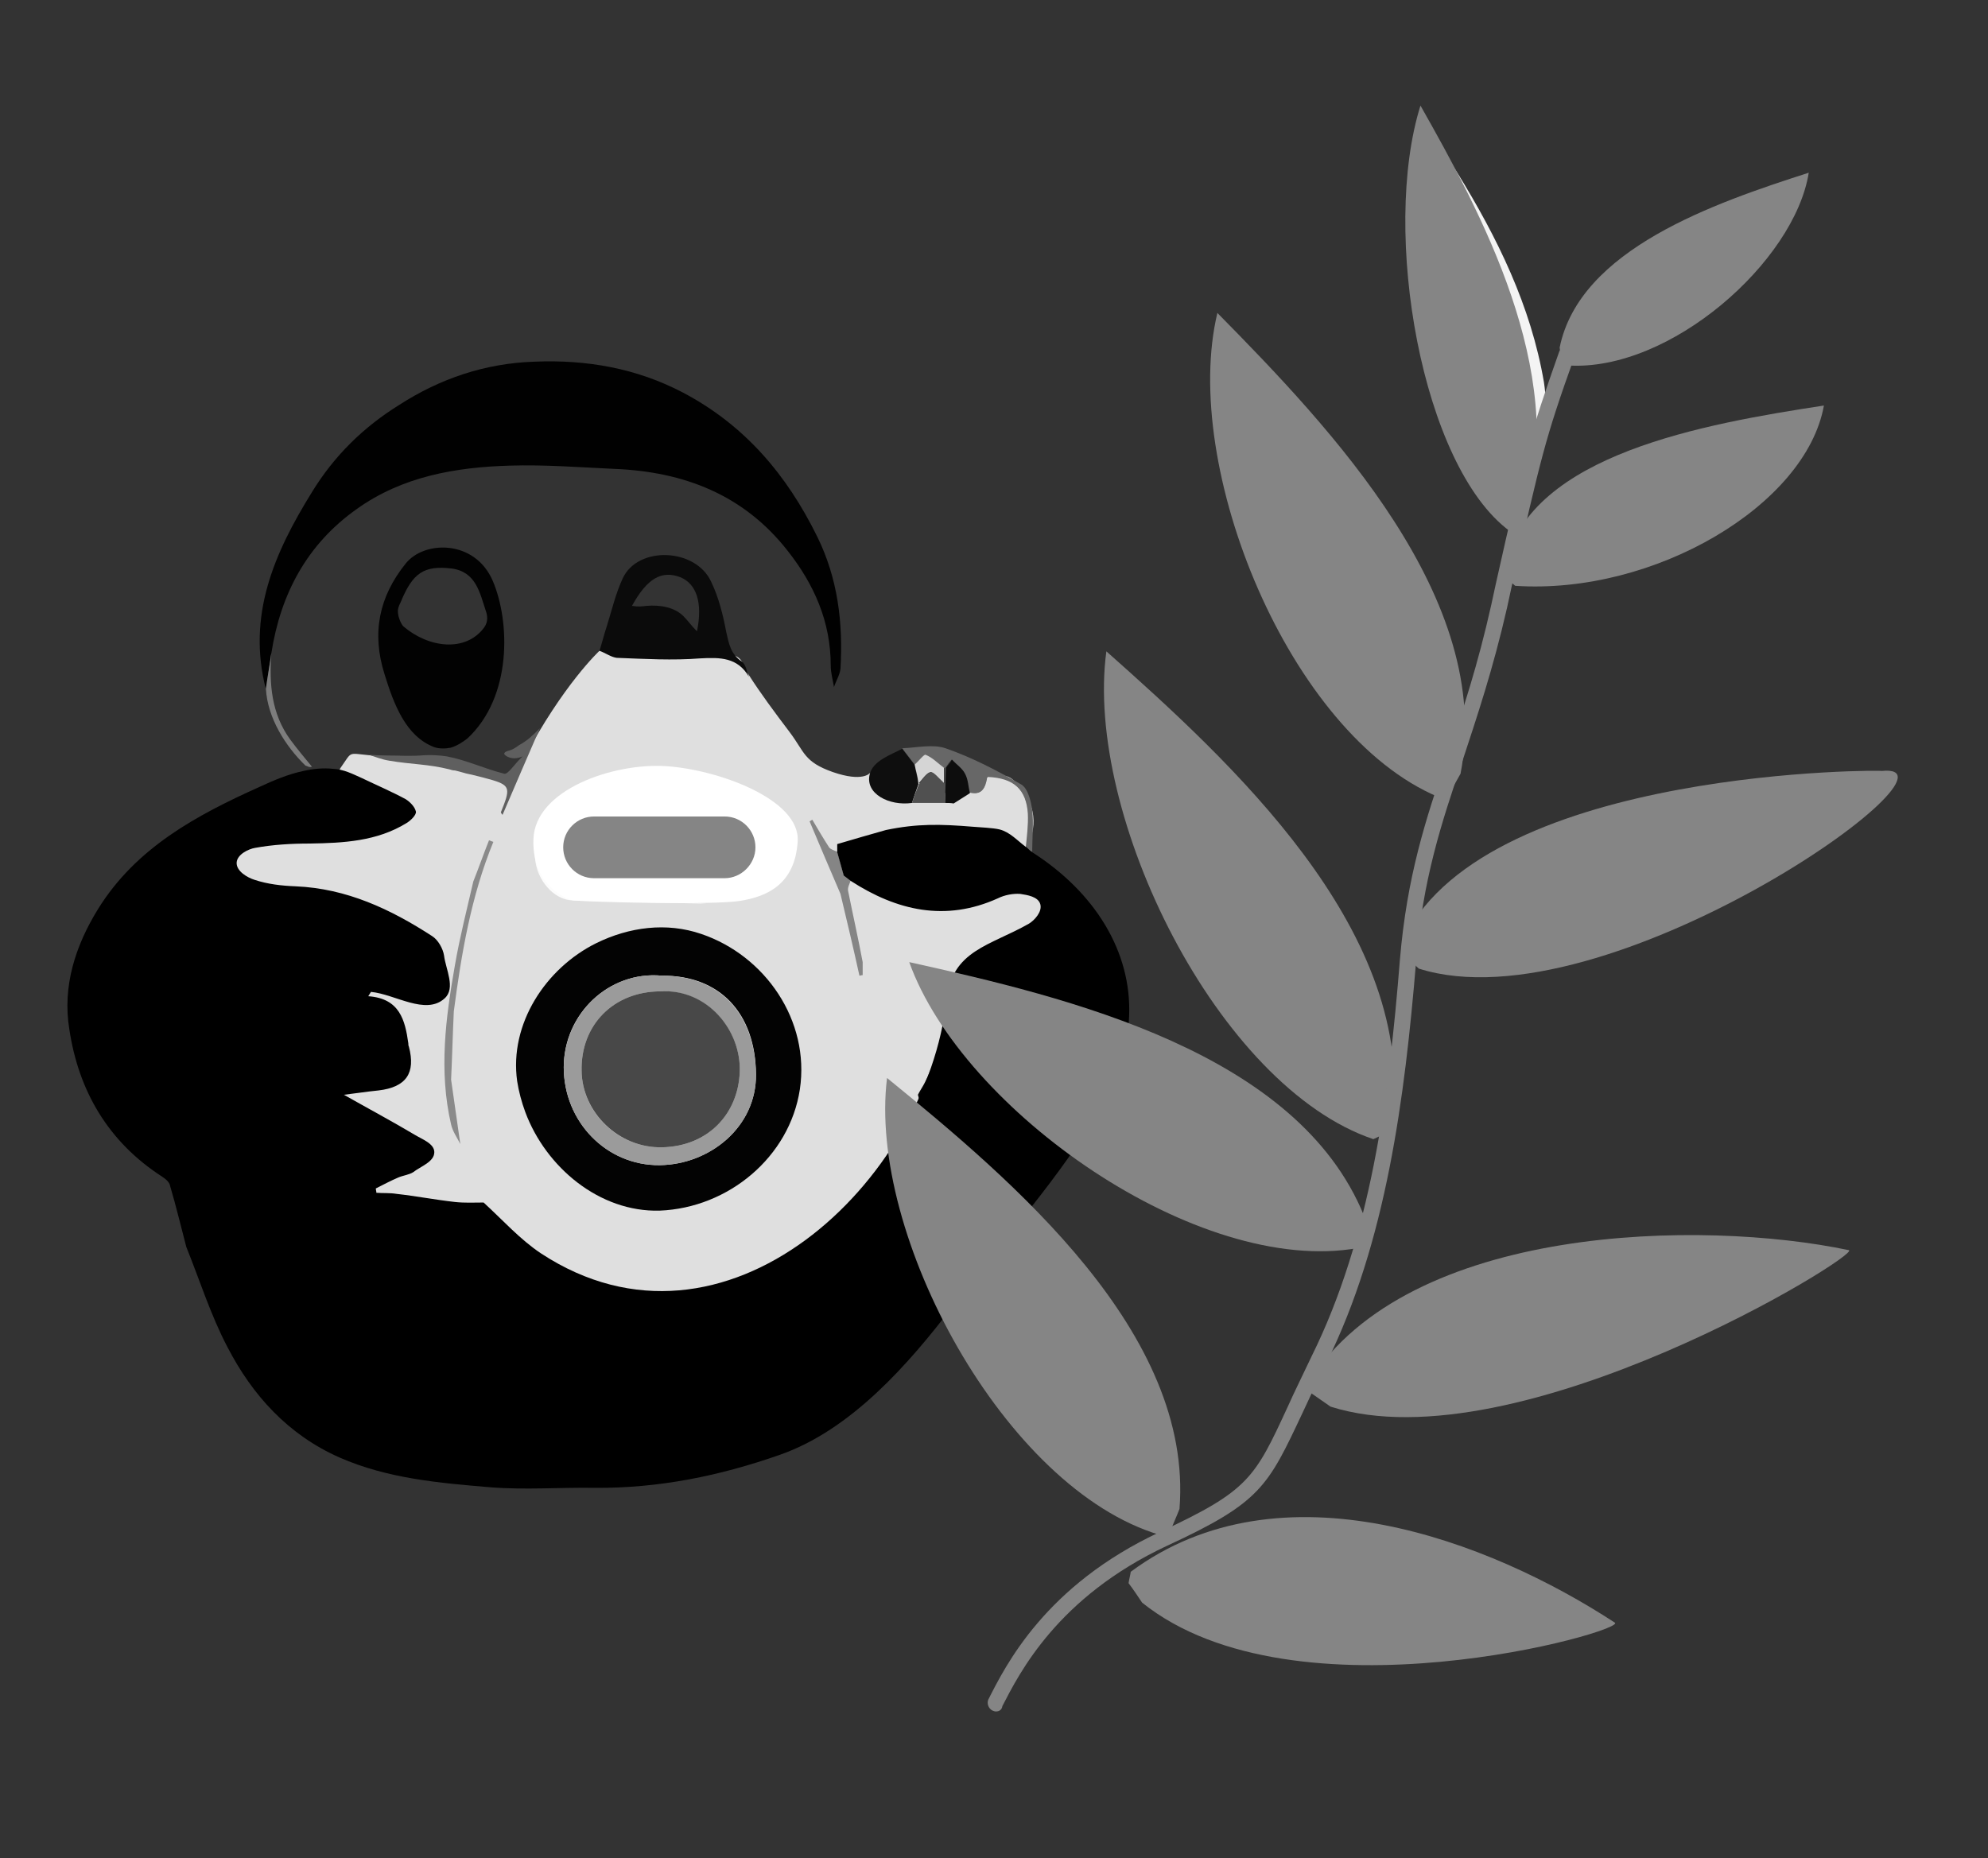 <?xml version="1.0" encoding="utf-8"?>
<!-- Generator: Adobe Illustrator 27.1.1, SVG Export Plug-In . SVG Version: 6.00 Build 0)  -->
<svg version="1.1" id="Layer_1" xmlns="http://www.w3.org/2000/svg" xmlns:xlink="http://www.w3.org/1999/xlink" x="0px" y="0px"
	 viewBox="0 0 367.1 343.2" style="enable-background:new 0 0 367.1 343.2;" xml:space="preserve">
<rect x="0" y="0" width="367.1" height="343.2" fill="#333333" stroke="none"/>
<style type="text/css">
	.st0{fill:#DFDFDF;}
	.st1{fill:#040404;}
	.st2{fill:#F4F4F4;}
	.st3{fill:#010101;}
	.st4{fill:#0E0E0E;}
	.st5{fill:#676767;}
	.st6{fill:#7D7D7D;}
	.st7{fill:#030303;}
	.st8{fill:#0B0B0B;}
	.st9{fill:#8A8A8A;}
	.st10{fill:none;}
	.st11{fill:#FCFCFC;}
	.st12{fill:#5F5F5F;}
	.st13{fill:#505050;}
	.st14{fill:#0D0D0D;}
	.st15{fill:#858585;}
	.st16{fill:#020202;}
	.st17{fill:#D5D5D5;}
	.st18{fill:#9B9B9B;}
	.st19{fill:#484848;}
	.st20{fill:#FFFFFF;}
</style>
<path class="st0" d="M110.7,120.2c0,0-6.7,6.2-14,20c-1.4,2.6,0.6,4.2-9.5,2.2c-10.9-2.1-16.2-2.6-18.9-2.9
	c-4.2-0.4-3.2-0.8-5.4,2.3c-2.2,3.1,14.3,8.1,12.1,10c-2.2,1.9-24.4-2.2-29.7,1.6c-5.3,3.8-15.6,1.3-4.7,8.2s26.1,6.3,30.9,11.8
	s-8.2,3.5-8.5,8.2c-0.3,4.7,4,5.2,6.2,8.8s-12.1,2.2-11.8,9.7S69,208,71.1,211.4c2.1,3.4-17.5,3.8-10.6,11.5
	c6.9,7.7,26.2,6.2,27.1,6.8c0.9,0.6,46.8,15.9,46.8,15.9l24.1-18.8l7.7-9.4l8.8-15.9l6.5-21.5l14.7-11.2l-4.4-5.9l-15-0.3L160,159
	l25.3-2.7l4.1,0.5c0,0,3.2-4.8,0.1-9.7c-3.1-4.9-4-3.8-7.1-3.6c-3.1,0.2-3.5,1.8-5.9,2.7c-2.4,0.9-3.3-0.5-6.9-1.6s-6.1-1.4-6.1-1.4
	l-2.9-0.4c0,0-1.3,1.7-6.8-0.2c-5.4-1.9-5.2-3.7-8-7.4s-5.4-7.2-7.5-10.5c-1.7-2.6-0.7-4-6-4s-13.4,0.7-15.2-0.1
	S114.6,118.9,110.7,120.2z"/>
<g>
	<path class="st1" d="M197.4,212.5c-2.5,2.4-6.3,5.9-8.9,8.3c0.3,0.3,0.6,0.8,0.9,1.3c-2.4-2.1-4.7-4.1-7.1-6.2
		c-4-3.6-7.9-7.2-11.8-10.9c-0.6-0.6-0.7-1.8-1-2.8c0.4-0.8,0.9-1.5,1.3-2.3c1-2,2.5-5.9,3.5-7.9c0.9,0.2,1.5,1.9,2.1,2.5
		c6.2,5.6,12.3,11.3,18.4,17C195.4,212.1,197,211.8,197.4,212.5z"/>
	<path class="st2" d="M285.5,74.5c-0.1-1.3-0.2-2.6-0.4-3.9c-2.4-14.1-8.6-26.7-16-38.7c-1.4-2.2-3-4.2-4.7-6.2
		c-0.5-0.6-1.6-0.9-2.3-0.8c-0.3,0-0.7,1.2-0.8,1.9c-0.3,2.3-0.4,4.5-0.5,6.8c-0.4,14.6,0.2,29.1,5.3,43.1
		c2.3,6.3,4.7,12.5,9.6,17.3c2.1,2.1,3.8,1.9,4.9-0.7C283.3,87.4,285.8,81.3,285.5,74.5z"/>
	<path class="st3" d="M154,126.9c-0.2-1.3-0.6-2.6-0.6-4c0-8.1-3.1-15-7.9-21.1c-8.1-10.4-19.2-14.7-32.1-15.2
		c-6.4-0.3-12.9-0.8-19.3-0.6c-10,0.3-19.8,2-28.2,8c-9.2,6.5-14.1,15.7-15.8,26.7c-0.3,2.2-0.7,4.4-1,6.6
		c-3.5-13.6,1.5-25.1,8.5-36.4c4.1-6.7,9.5-12,16.1-16.1c7.6-4.9,15.9-7.7,25-8c9.6-0.4,18.8,1.2,27.4,5.7
		c11.4,6,19.2,15.2,24.8,26.6c3.8,7.7,4.8,15.9,4.3,24.4C155.1,124.6,154.4,125.7,154,126.9z"/>
	<path class="st4" d="M168.4,148.3c-4.2,0.6-8.7-1.7-7.8-5.3c0.6-2.5,3.9-3.6,6-4.7c0.8,1,1.5,2,2.3,3c0.2,1.2,0.5,2.3,0.7,3.5
		C169.2,145.9,168.8,147.1,168.4,148.3z"/>
	<path class="st5" d="M168.9,141.2c-0.8-1-1.5-2-2.3-3c2.7-0.1,5.6-0.8,8,0c4.9,1.7,9.5,4.1,14,6.7c1.2,0.7,1.8,3.1,2,4.7
		c0.3,2.5,0,5.1,0,7.7c-0.4-0.2-0.8-0.3-1.3-0.5c0.1-2.1,0.5-4.3,0.4-6.4c-0.2-4.5-2.5-6.6-7.4-6.8c-0.3,1.8-0.9,3.4-3.3,2.9
		c-0.3-1.2-0.3-2.5-0.9-3.6c-0.5-1-1.6-1.8-2.4-2.6c-0.4,0.5-0.8,1-1.1,1.5c-0.1,0-0.2,0.1-0.3,0.1c-1.1-0.8-2.1-1.9-3.4-2.4
		C170.6,139.3,169.6,140.6,168.9,141.2z"/>
	<path class="st6" d="M57.6,141.6c-0.5,0.2-0.8-0.1-1.2-0.2c-3.7-3.6-7-8.8-7.3-14.2c0.3-2.2,0.7-4.4,1-6.6c-0.4,5.7,0,11.2,3.5,16
		C54.7,138.1,56.5,140.3,57.6,141.6z"/>
	<path class="st7" d="M97,205.4c-0.7-1.9-1.2-3.8-1.5-5.7c-1.5-10.6,5.3-20.9,14.6-25.5c6.1-3,13-3.9,19.4-1.7
		c11.8,4,20.1,16,18.2,28.7c-1.9,12.5-13.2,21.9-25.9,22.4C110.7,223.9,100.8,215.6,97,205.4z M122.2,180.2
		c-9.8-0.9-18.1,7.1-18.1,16.9c0,10.1,7.9,18.2,17.7,18.1c9.2-0.1,17.9-7,17.8-16.8C139.5,187.1,132.9,180.1,122.2,180.2z"/>
	<path class="st8" d="M110.7,120.2c0.5-1.6,0.9-3.2,1.4-4.7c0.9-2.9,1.6-5.9,2.9-8.7c2.8-6,13.4-5.6,16.3,0.6
		c1.4,2.9,2.2,6.1,2.8,9.3c0.5,2.2,0.8,4.1,2.9,5.5c0.7,0.5,0.9,1.8,1.3,2.8c-2.1-3.6-5.3-3.6-9-3.4c-5.1,0.4-10.2,0.1-15.4-0.1
		C112.9,121.4,111.8,120.6,110.7,120.2z M128.7,116.6c1.1-5.3-0.1-8.8-3.1-10c-3.4-1.3-6.1,0.2-8.9,5.3c1.2,0.2,1.8,0.1,2.7,0
		c2.4-0.2,5.1,0.2,6.8,1.9C127.1,114.7,127.6,115.5,128.7,116.6z"/>
	<path class="st0" d="M179.1,146.4c2.4,0.6,3-1.1,3.3-2.9c4.8,0.2,7.1,2.3,7.4,6.8c0.1,2.1-0.2,4.3-0.4,6.4
		c-1.6-1.9-2.6-2.9-4.8-3.7c0.8-2.8-0.6-3.9-3.3-4c-1.8-0.1-3.5-0.5-5.2-0.7C177.1,147.7,178.1,147.1,179.1,146.4z"/>
	<path class="st9" d="M83.8,186.8c-0.2,4.2-0.3,8.4-0.5,12.6c0.6,4,1.1,7.9,1.7,11.9c-0.6-1.2-1.4-2.3-1.7-3.6
		c-2.3-9.9-1-19.7,0.7-29.4c0.9-5.2,2.2-10.3,3.4-15.5c1-2.5,1.9-5.1,2.9-7.6c0.3,0.1,0.5,0.2,0.8,0.3
		C87,165.5,85.2,176.1,83.8,186.8z"/>
	<g>
		<path class="st10" d="M148.2,159.1c0.1-0.3,0.1-0.6,0-0.8C148.3,158.6,148.3,158.9,148.2,159.1z"/>
		<path class="st10" d="M85,162.6c-0.3-0.2-0.5-0.7-0.3-1.7c0-0.2,0.1-0.4,0.1-0.6c-0.1,0.2-0.2,0.4-0.2,0.5
			C84,162.1,84.4,162.5,85,162.6z"/>
		<path class="st10" d="M84.9,142.6c0.8,0.3,1.6,0.6,2.4,0.9c1.3,1.1,2.6,2.1,4.3,3.6c-0.1,0.4-0.4,1.3-0.8,2.1
			c-0.1,0.1-0.2,0.3-0.2,0.4c0.1-0.1,0.2-0.3,0.3-0.4c0.6-0.7,0.7-1.7,0.8-2.1c-1.7-1.4-3-2.5-4.3-3.6c1.5,0.2,2.7,0.4,3.6,0.5
			c-1-0.3-2.2-0.6-3.8-1C86.6,143,85.8,142.8,84.9,142.6z"/>
		<path class="st10" d="M140.5,165c4.4-1.5,6.6-4.7,6.8-9.6c-0.2-0.7-0.5-1.5-1-2c0-0.2-1.3-1.8-1.3-2c-1.9-1.9-2.8-3.3-5.1-4.5
			c2.2,1.3,3.8,3.7,5.7,5.6c-6.3-0.6-12.7-1.3-19-1.7c-5.5-0.3-11-0.1-16.5-0.3c-3.1-0.1-7.2,2-8.4,4.7c-1.2,2.6-0.3,4.8,3,7.7
			c0.7,0.6,1.4,1.7,2.2,1.8c4.3,0.6,8.6,1,12.9,1.4c3.6,0.3,7.1,0.6,10.7,0.9c-8.3-0.2-16.5-0.3-24.8-0.6c8.2,0.3,16.5,0.4,24.8,0.6
			c2-0.2,4-0.4,6.1-0.5c0.3,0.4,0.6,0.9,0.8,1.3c-0.2-0.4-0.4-0.9-0.8-1.3C137.9,165.9,139.2,165.5,140.5,165z"/>
		<path class="st11" d="M119.8,166.1c-4.3-0.4-8.6-0.8-12.9-1.4c-0.8-0.1-1.5-1.2-2.2-1.8c-3.3-2.9-4.2-5-3-7.7
			c1.2-2.7,5.2-4.8,8.4-4.7c5.5,0.2,11,0,16.5,0.3c6.3,0.4,12.7,1.1,19,1.7c-1.9-1.9-3.4-4.3-5.7-5.6c-10.8-6.3-22-6.3-33.3-1.6
			c-5.6,2.3-8.2,7.2-7.8,13.2c0.3,4.1,3.5,7.7,6.9,7.8c8.2,0.3,16.5,0.4,24.8,0.6C127,166.6,123.4,166.4,119.8,166.1z"/>
		<path class="st12" d="M87.2,143.1c1.6,0.4,2.8,0.7,3.8,1c3.3,1,3.2,1.7,1.5,5.9c0,0.1,0.1,0.3,0.3,0.5c2.3-5.4,4.6-10.7,6.9-16
			c-0.6,0.6-1.2,1.2-1.9,1.8c-0.6,0.5-1.2,0.9-1.9,1.3c-0.6,0.4-1.1,0.8-1.8,1c-0.3,0.1-0.9,0.2-1,0.6c0,0.3,1.4,1.4,3.4,0.5
			c-1.5,1.4-2.7,3.4-3.4,3.2c-3.6-0.9-6.9-2.5-10.6-3.2c-1.2-0.2-3.1-0.3-4.3-0.2c-1,0.1-2.4,0.1-3.2,0.1c-2.8-0.1-4.1,0-6.9-0.2
			c1.2,0.4,2.5,0.9,3.8,1.1c4.1,0.7,7.1,0.6,11.1,1.6c0.3,0.1,0.6,0.2,1,0.2c0.3,0.1,0.5,0.1,0.8,0.2
			C85.8,142.8,86.6,143,87.2,143.1z"/>
	</g>
	<path class="st13" d="M168.4,148.3c0.4-1.2,0.8-2.3,1.3-3.5c0.7-0.8,1.3-2,2.2-2.1c0.6-0.1,1.5,1.1,2.5,2c0-1.1,0-1.9,0-2.8
		c0.1,0,0.2-0.1,0.3-0.1c-0.1,2.2-0.1,4.4-0.2,6.5C172.4,148.3,170.4,148.3,168.4,148.3z"/>
	<path class="st14" d="M174.5,148.3c0.1-2.2,0.1-4.4,0.2-6.5c0.4-0.5,0.8-1,1.1-1.5c0.8,0.9,1.9,1.6,2.4,2.6
		c0.6,1.1,0.6,2.4,0.9,3.6c-1,0.6-2,1.3-3,1.9C175.6,148.3,175,148.3,174.5,148.3z"/>
	<path class="st15" d="M156.6,164.5c-0.1-0.6,0.3-1.3,0.5-1.9c-0.4-0.3-0.9-0.7-1.3-1c-0.4-1.4-0.8-2.9-1.2-4.3
		c-0.5-0.2-1.2-0.4-1.5-0.8c-1.1-1.7-2.1-3.4-3.1-5.1c-0.2,0.1-0.3,0.2-0.5,0.3c1.9,4.5,3.8,9,5.7,13.4c1.2,5,2.4,10.1,3.5,15.1
		c0.2,0,0.4-0.1,0.6-0.1c0-0.8,0-1.6,0-2.4C158.5,173.4,157.5,169,156.6,164.5z"/>
	<path class="st16" d="M83.2,138.1c-1,0.2-2.1,0.2-3-0.1c-5.3-2-7.5-8-9.2-13.5c-2.4-7.6-1-14.3,3.9-20.4c3.4-4.3,12.8-4.5,16.1,3.2
		c3.2,7.5,3.6,21.4-4.7,29.1C85.4,137.1,84.3,137.8,83.2,138.1z M73.5,113.3c0.1,0.9,0.6,2,1,2.4c4.7,4,11.5,4.8,14.9,0.2
		c0.8-1.1,0.6-2.3,0.3-3.1c-1.1-3.3-1.8-7.2-6.3-7.8c-5.1-0.6-7.2,0.8-9.4,6.2C73.6,112,73.4,112.5,73.5,113.3z"/>
	<path class="st17" d="M174.3,141.8c0,0.8,0,1.7,0,2.8c-1-0.9-1.9-2.1-2.5-2c-0.8,0.2-1.5,1.4-2.2,2.1c-0.2-1.7-0.5-2.3-0.7-3.5
		c0.7-0.6,1.7-1.9,2-1.8C172.2,139.9,173.2,141,174.3,141.8z"/>
	<path class="st18" d="M122.2,180.2c10.7,0,17.2,7,17.4,18.2c0.1,9.8-8.6,16.7-17.8,16.8c-9.8,0.1-17.7-8-17.7-18.1
		C104.2,187.3,112.4,179.3,122.2,180.2z M122,183.1c-8.7,0-14.8,6.2-14.6,14.7c0.1,7.8,6.9,14.3,14.9,14.1c8.6-0.2,14-6.3,14.3-13.9
		C136.9,190.2,130.4,182.7,122,183.1z"/>
	<path class="st19" d="M122,183.1c8.5-0.5,14.9,7.1,14.6,14.9c-0.3,7.7-5.8,13.7-14.3,13.9c-8,0.2-14.8-6.4-14.9-14.1
		C107.2,189.3,113.3,183.1,122,183.1z"/>
</g>
<path d="M208.5,187.7c0.5-11.9-6.3-22.9-17.9-30.3c-0.4-0.2-0.8-0.8-1.2-1c-1.6-1.2-2.9-2.7-4.8-3.2c-1.2-0.3-3.7-0.4-4.9-0.5
	c-6.1-0.5-10.3-0.6-16.1,0.6c-2.9,0.8-5.9,1.7-9,2.6c0,0.2,0,0.9,0,1.5c0.4,1.4,0.8,2.9,1.2,4.3c0.4,0.3,0.9,0.7,1.3,1
	c8.5,5.5,17.5,7.6,27.2,3.2c1.2-0.6,2.8-0.9,4.1-0.8c1.3,0.2,3.3,0.5,3.7,1.9c0.4,1.4-1.1,3-2.1,3.6c-7.2,4.1-14.2,4.9-15.2,14
	c-3.7,33.7-40.9,69.2-74.9,46.9c-3.9-2.6-7.1-6.2-10.6-9.4c-1.8,0-3.5,0.1-5.3-0.1c-3.6-0.4-7.2-1.1-10.8-1.5
	c-1.2-0.2-2.5-0.1-3.7-0.2c0-0.3-0.1-0.5-0.1-0.8c1.4-0.7,2.7-1.4,4.1-2c0.9-0.4,2-0.5,2.8-1c1.4-1.1,3.9-1.9,3.9-3.7
	c0-1.6-2.3-2.4-3.6-3.2c-4.2-2.5-8.5-4.8-13.1-7.4c2.5-0.3,4.4-0.6,6.4-0.8c5.1-0.6,6.9-3.2,5.6-8.1c-0.1-0.2-0.1-0.4-0.1-0.6
	c-0.6-4.3-1.6-8.3-7.4-8.7c0.2-0.3,0.3-0.5,0.5-0.8c4.4,0.4,10.1,4.4,13.6,1.2c2.1-1.9,0.2-5.4-0.1-7.9c-0.2-1.3-1.1-2.9-2.2-3.6
	c-7.7-5-15.8-8.8-25.2-9.2c-2.6-0.1-5.2-0.4-7.6-1.2c-1.3-0.4-3.4-1.6-3.3-3.2c0.1-1.5,2.2-2.5,3.4-2.7c3.3-0.6,6.7-0.8,10.1-0.8
	c6.2-0.1,12.4-0.4,17.9-3.8c0.8-0.5,1.8-1.5,1.7-2.1c-0.2-0.9-1.1-1.8-1.9-2.3c-2.6-1.4-5.4-2.6-8.1-3.9c-1.8-0.8-3.3-1.6-5.3-1.7
	c-1.8-0.2-3.7,0-5.5,0.4c-2.8,0.6-5.4,1.7-8,2.9c-11.8,5.3-22.9,11.3-29.9,22.6c-4.2,6.8-6.6,14.3-5.3,22.2
	c1.7,11.4,7.2,20.8,17.1,27.2c0.6,0.4,1.4,1,1.5,1.7c1.1,3.7,2,7.5,3,11.3c2.5,6.2,4.5,12.6,7.6,18.5c4.6,8.9,11.2,16.2,20.7,20.4
	c8.9,3.9,18.4,4.7,27.9,5.5c6.4,0.5,12.8,0,19.2,0.1c11.8,0.1,23.1-2.2,34.2-6.1c13.2-4.6,23.9-16.9,31.9-27.4
	c10.1-13.4,19.5-23.2,28-37.7C206.8,198,208.3,192.7,208.5,187.7z"/>
<g>
	<path class="st15" d="M269.7,142.9c-0.7,1.2-1.4,2.5-2,3.7c-0.7,0.2-1.4,0.4-2.1,0.6C238,135.6,218,86.1,224.8,57.8
		C245.9,79.2,275.9,110.8,269.7,142.9z"/>
	<path class="st15" d="M217.8,278.7c-0.5,1.3-1.1,2.6-1.6,3.9c-0.7,0.3-1.3,0.6-2,0.9c-28.7-8.5-54-55.5-50.4-84.4
		C187.1,218.1,220.4,246.2,217.8,278.7z"/>
	<path class="st15" d="M251.9,224.6c0.1,1.4,0.2,2.8,0.3,4.2c-0.5,0.6-0.9,1.1-1.4,1.7c-29.5,5.3-73.1-25.4-82.9-52.8
		C197.2,184.2,239.6,194.3,251.9,224.6z"/>
	<path class="st15" d="M257.3,205.4c-0.6,1.4-1.1,2.7-1.7,4.1c-0.7,0.3-1.4,0.6-2,0.9c-28.7-9.7-53.4-59.8-49.3-90.1
		C227.4,140.8,260.5,171.2,257.3,205.4z"/>
	<path class="st15" d="M245.7,259.8c-1.2-0.8-2.4-1.7-3.6-2.5c-0.1-0.7-0.3-1.4-0.4-2.1c18.5-29.2,72.7-30,99.7-24.3
		C344,231.5,280.3,270.8,245.7,259.8z"/>
	<path class="st15" d="M210.9,296c-0.8-1.2-1.6-2.4-2.5-3.6c0.1-0.7,0.3-1.4,0.4-2.1c27.8-20.6,66.3-5.7,89.4,9.4
		C300.5,301.2,239.2,318.7,210.9,296z"/>
	<path class="st15" d="M281.9,94.8c-0.6,1-1.1,2-1.7,2.9c-0.5,0.1-0.9,0.2-1.4,0.4c-16.3-12-23.8-55.3-16.5-78.6
		C273.5,39.3,289.3,68.3,281.9,94.8z"/>
	<path class="st15" d="M288,64.2c0.1,0.8,0.2,1.6,0.4,2.4c0.4,0.3,0.7,0.6,1.1,0.9c18.9,1.2,41.9-19.2,44.5-35.6
		C316.6,37.5,291.7,46,288,64.2z"/>
	<path class="st15" d="M278,104.1c0.1,1,0.3,1.9,0.4,2.9c0.5,0.4,0.9,0.8,1.4,1.2c25.7,1.7,53.7-14.9,57-33.3
		C314.6,78.3,282.8,83.9,278,104.1z"/>
	<path class="st15" d="M259.4,173c0.2,1.3,0.4,2.6,0.6,4c0.7,0.6,1.3,1.3,2,1.9c34.7,11,103.7-38.5,85.4-36.5
		C349.1,142.2,275.2,141.6,259.4,173z"/>
</g>
<path class="st20" d="M105.8,166.3c3,0.3,25.7,0.9,30.8,0.1s10.2-3.1,10.7-11c0.5-7.8-14.8-13.3-24.4-13.9s-24.1,4.3-24.4,13.5
	C98.2,164.4,105.8,166.3,105.8,166.3z"/>
<path class="st15" d="M133.8,162.2h-24.1c-3.2,0-5.7-2.6-5.7-5.7v0c0-3.2,2.6-5.7,5.7-5.7h24.1c3.2,0,5.7,2.6,5.7,5.7v0
	C139.5,159.6,136.9,162.2,133.8,162.2z"/>
<g>
	<path class="st15" d="M183.9,316.1c-0.2,0-0.5-0.1-0.7-0.2c-0.7-0.4-1-1.3-0.7-2c3.2-6.3,10.5-21.1,31.8-31
		c16.3-7.6,17.4-9.9,23.5-23.1c1.2-2.7,2.7-5.7,4.4-9.3c10.9-22,14.3-48.1,16.3-73.2c1.3-15.4,4.7-25.8,8.8-37.8
		c2.8-8.2,5.6-16.7,8.1-27.9l0.8-3.7c5.5-24.5,6.3-27.6,11.7-42.9c0.3-0.8,1.1-1.2,1.9-0.9c0.8,0.3,1.2,1.1,0.9,1.9
		c-5.4,15.1-6.1,18.2-11.6,42.5l-0.8,3.7c-2.6,11.4-5.6,20.3-8.2,28.2c-4,11.8-7.4,22.1-8.6,37.1c-2.1,25.3-5.5,51.9-16.6,74.3
		c-1.8,3.6-3.2,6.6-4.4,9.2c-6.4,13.6-7.7,16.5-25,24.5c-20.3,9.5-27.3,23.6-30.4,29.6C185,315.8,184.5,316.1,183.9,316.1z"/>
</g>
</svg>
